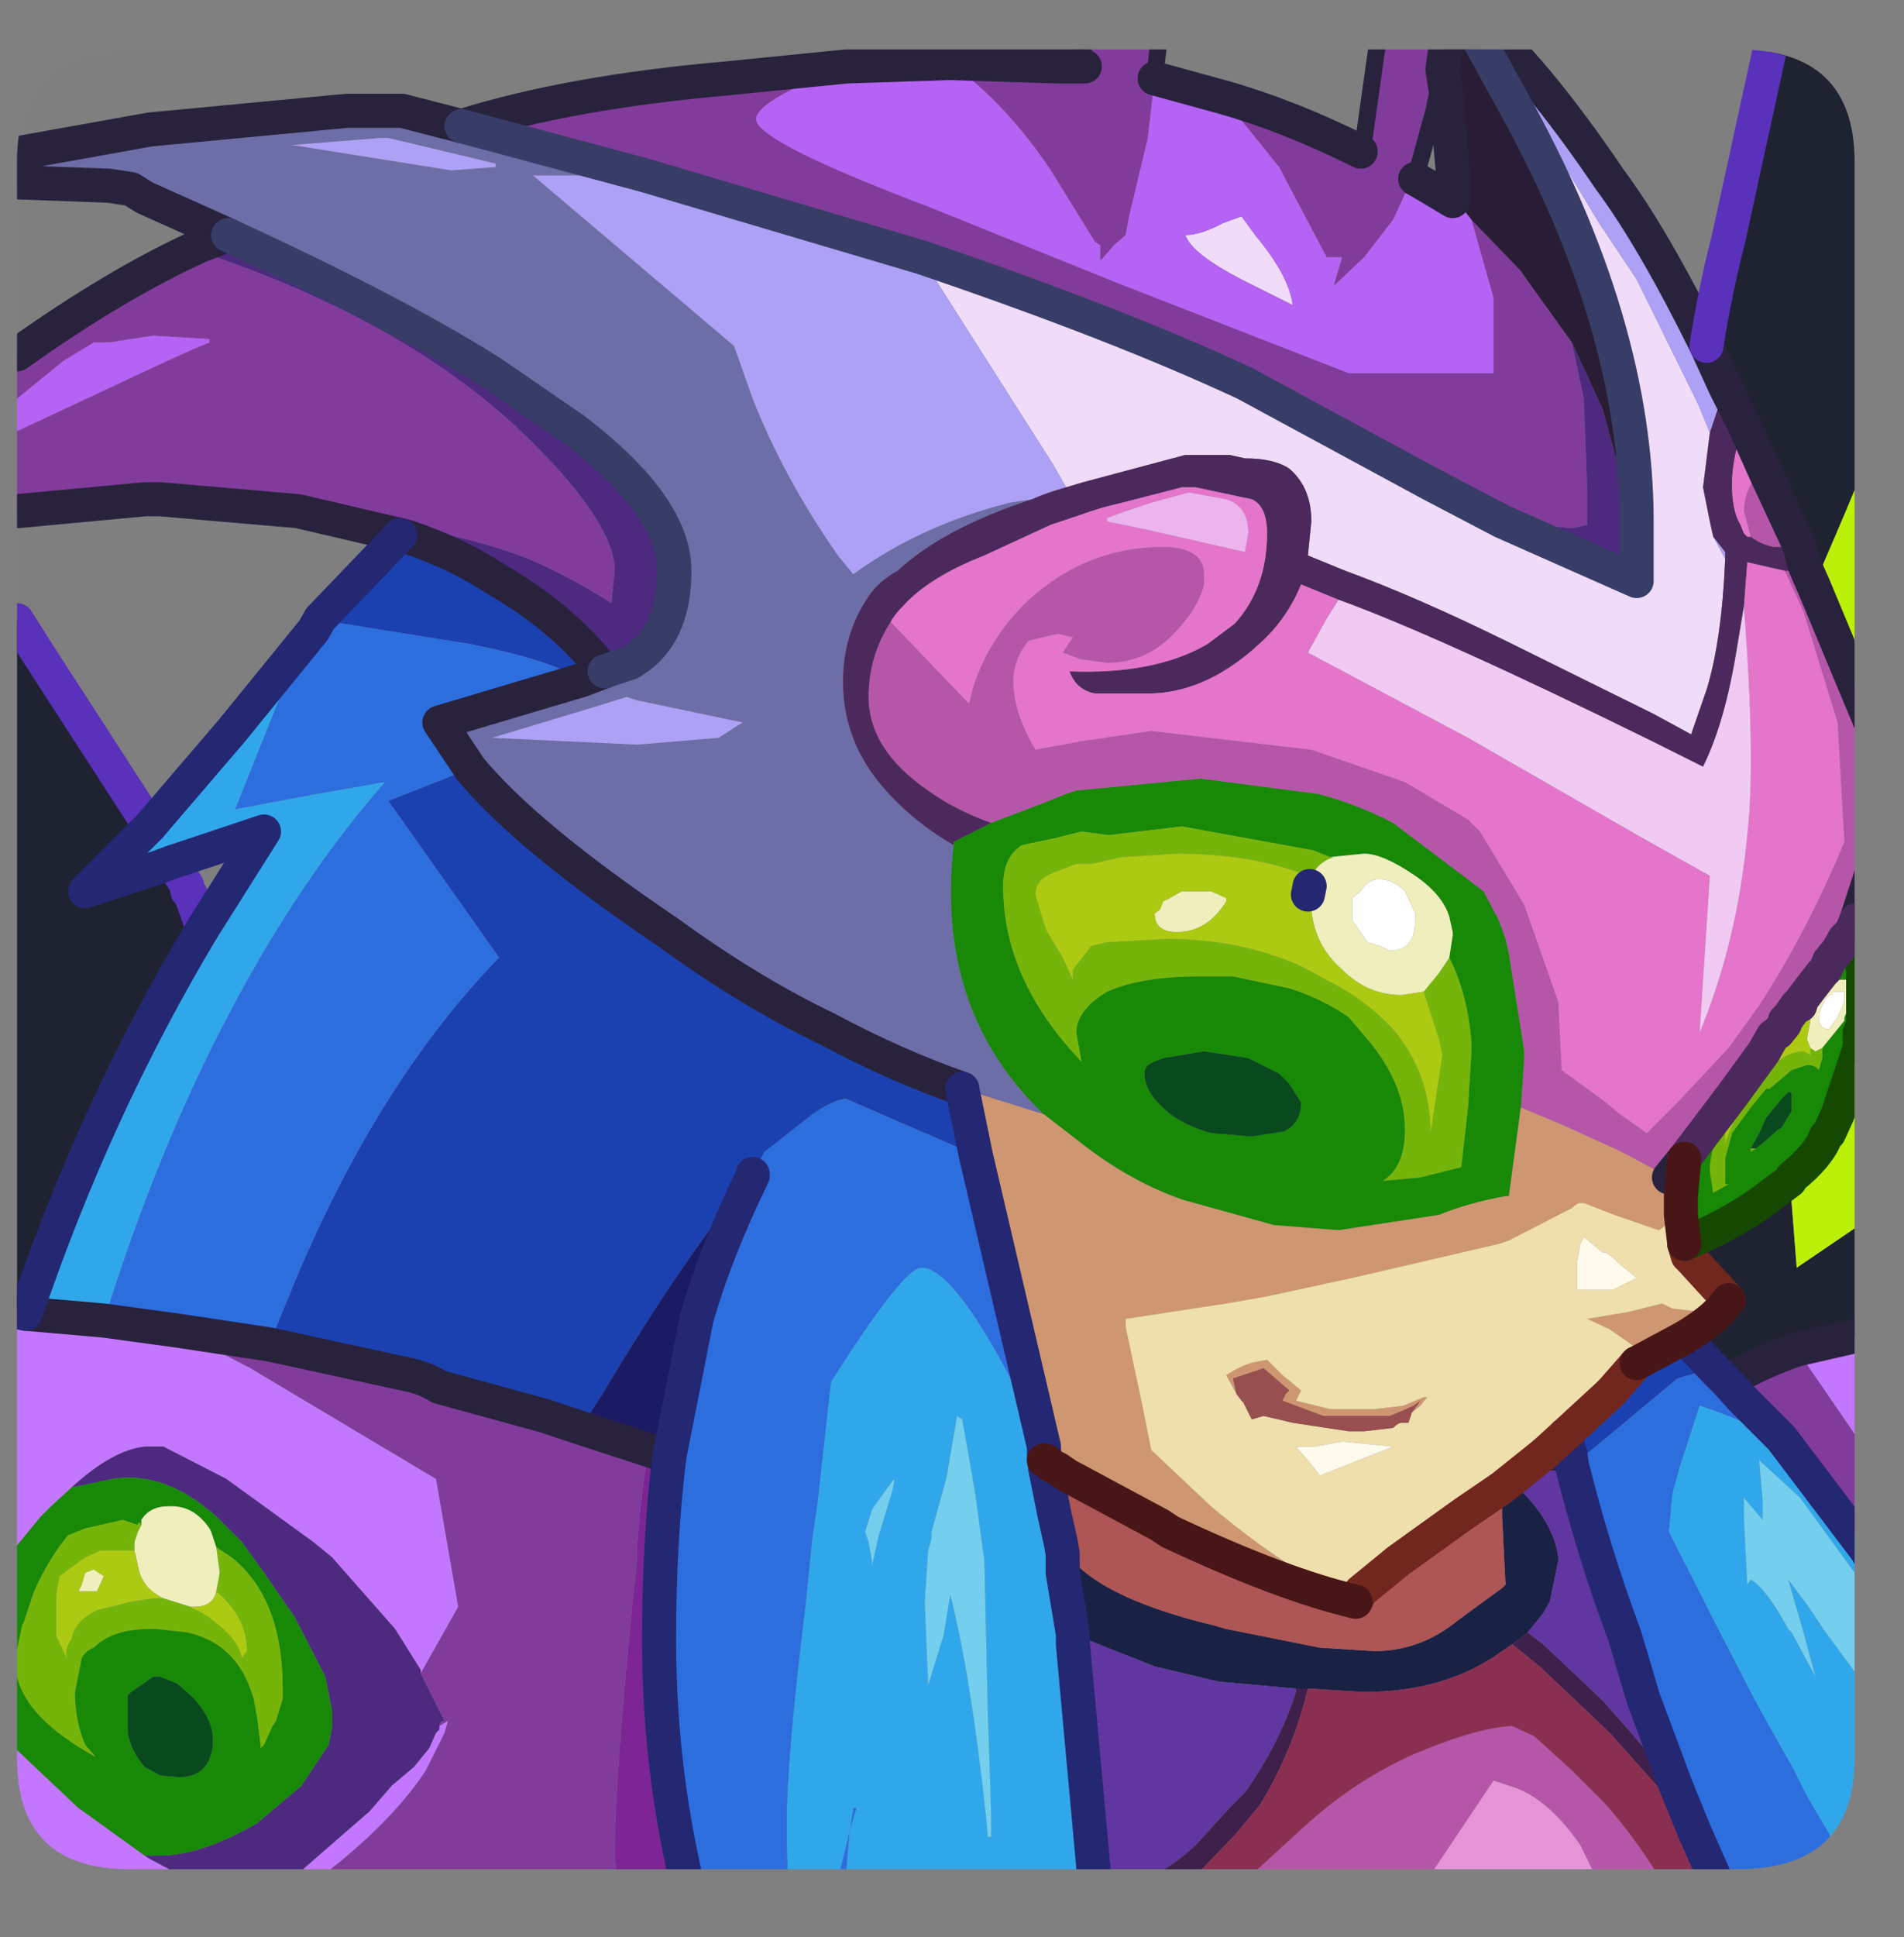 <?xml version="1.0" encoding="UTF-8" standalone="no"?>
<svg xmlns:ffdec="https://www.free-decompiler.com/flash" xmlns:xlink="http://www.w3.org/1999/xlink" ffdec:objectType="frame" height="56.85px" width="55.9px" xmlns="http://www.w3.org/2000/svg">
  <rect width="100%" height="100%" fill="#808080" stroke="none"/>
  <g transform="matrix(1.0, 0.0, 0.0, 1.0, 0.5, 1.45)">
    <clipPath id="clipPath0" transform="matrix(1.0, 0.0, 0.0, 1.0, 0.0, 0.0)">
      <path d="M50.5 0.0 Q53.95 0.0 53.95 3.3 L53.95 50.15 Q53.95 53.4 50.5 53.4 L3.3 53.4 Q0.0 53.4 0.0 50.15 L0.0 3.3 Q0.0 0.0 3.3 0.0 L50.5 0.0" fill="#000000" fill-rule="evenodd" stroke="none"/>
    </clipPath>
    <g clip-path="url(#clipPath0)">
      <use ffdec:characterId="2" height="56.85" transform="matrix(1.0, 0.0, 0.0, 1.0, -0.5, -1.45)" width="55.9" xlink:href="#shape1"/>
    </g>
    <use ffdec:characterId="3" height="53.4" transform="matrix(1.0, 0.0, 0.0, 1.0, 0.0, 0.0)" width="53.95" xlink:href="#shape2"/>
  </g>
  <defs>
    <g id="shape1" transform="matrix(1.0, 0.0, 0.0, 1.0, 0.5, 1.45)">
      <path d="M53.3 27.75 L53.3 27.65 53.65 27.65 53.65 27.95 53.45 28.4 53.2 28.75 Q52.9 28.75 52.9 28.4 L52.9 28.3 53.0 28.05 53.1 27.85 53.2 27.75 53.3 27.75 M41.05 25.35 L41.05 25.55 Q41.05 26.45 40.3 26.45 L40.0 26.3 39.65 26.2 39.2 25.55 39.2 25.1 39.2 24.9 39.45 24.7 Q39.65 24.35 40.0 24.35 40.4 24.35 40.75 24.7 L41.05 25.35" fill="#ffffff" fill-rule="evenodd" stroke="none"/>
      <path d="M31.2 -0.95 L33.6 -0.95 33.4 0.85 33.2 2.6 32.65 4.9 32.55 5.45 32.2 5.75 31.9 6.1 31.8 6.2 31.8 5.85 31.8 5.75 31.65 5.65 30.35 3.55 Q29.05 1.6 27.4 0.4 L30.55 0.5 31.35 0.5 31.2 -0.95 M42.1 -0.95 L42.05 -0.15 41.95 -0.15 41.85 0.6 41.6 1.8 41.05 3.8 40.95 3.9 40.75 4.25 40.4 5.0 39.55 6.1 38.65 6.95 38.9 6.1 38.45 6.1 37.05 3.45 35.4 1.4 Q37.35 1.95 39.45 3.0 L39.55 2.6 40.05 -0.95 42.1 -0.95 M42.7 5.0 L44.15 6.5 44.25 6.65 45.65 8.6 46.0 10.25 46.1 13.0 46.1 13.95 45.65 14.05 43.6 13.85 41.5 12.75 36.05 9.8 Q32.3 8.05 26.55 6.1 L18.45 3.7 13.05 2.25 Q16.25 1.25 20.85 0.85 L24.35 0.5 22.8 1.15 Q21.7 1.7 21.7 2.05 21.7 2.7 26.85 4.65 L32.3 6.85 39.1 9.5 39.55 9.5 43.35 9.5 43.35 7.3 42.7 5.0 M50.2 39.1 Q51.1 38.55 52.25 38.15 L53.9 40.55 54.3 41.2 54.9 42.25 54.9 43.1 54.3 44.05 51.8 40.75 50.6 39.55 50.2 39.1 M5.4 5.75 L5.85 6.1 Q11.75 8.15 15.15 11.55 17.55 13.95 17.55 15.3 L17.45 16.25 Q16.45 15.6 15.25 15.05 13.85 14.45 11.7 14.05 L11.45 14.0 8.25 13.55 4.2 13.2 3.75 13.2 0.0 13.55 0.0 11.2 2.25 10.15 Q5.1 8.8 5.65 8.6 L5.65 8.5 4.0 8.4 2.7 8.6 2.25 8.6 1.35 9.15 0.0 10.25 0.0 8.95 Q2.95 6.85 5.4 5.75 M4.75 37.6 L7.4 38.0 11.55 38.9 Q12.0 39.0 12.4 39.25 L15.5 40.1 16.55 40.45 18.55 41.1 Q18.3 42.4 18.2 44.05 L18.2 44.35 Q17.55 50.55 17.55 53.0 L17.75 54.9 7.1 54.9 8.75 53.75 Q10.95 52.1 12.0 50.5 L12.55 49.4 12.65 49.05 12.4 49.2 Q12.4 49.05 12.55 49.05 L11.85 47.65 12.95 45.7 12.3 41.95 7.1 38.85 6.85 38.7 4.75 37.6 M6.65 54.9 L0.0 54.9 0.0 53.7 3.0 53.85 4.45 54.0 6.65 54.9" fill="#823c9c" fill-rule="evenodd" stroke="none"/>
      <path d="M52.25 38.15 L54.65 37.6 54.9 37.6 54.9 42.25 54.3 41.2 53.9 40.55 52.25 38.15 M2.55 37.3 L4.75 37.6 6.85 38.7 7.1 38.85 12.3 41.95 12.95 45.7 11.85 47.65 11.85 47.55 11.1 46.35 9.25 44.25 8.7 43.8 6.15 41.95 4.3 41.0 3.75 41.0 Q2.8 41.1 1.6 42.2 L1.0 42.75 0.7 43.05 0.0 43.9 0.0 37.05 0.25 37.1 2.55 37.3 M12.4 49.2 L12.65 49.05 12.55 49.4 12.0 50.5 Q10.95 52.1 8.75 53.75 L7.1 54.9 6.65 54.9 4.45 54.0 3.0 53.85 0.0 53.7 0.0 49.9 0.95 50.8 1.8 51.6 3.75 53.0 3.9 53.1 4.85 53.6 6.2 54.1 6.95 54.2 8.05 53.7 10.35 51.7 11.0 50.95 11.65 50.4 12.1 49.85 12.3 49.4 12.4 49.3 12.4 49.2" fill="#c477ff" fill-rule="evenodd" stroke="none"/>
      <path d="M43.9 1.5 L44.45 1.95 45.0 2.7 46.45 5.1 47.55 6.75 49.35 10.4 49.7 11.25 49.5 12.85 49.7 13.85 49.8 14.3 50.15 14.95 Q50.05 17.35 49.6 18.8 L49.15 20.1 48.05 19.5 43.7 17.35 Q41.05 16.05 39.0 15.3 L37.9 14.85 38.0 13.85 Q38.0 12.85 37.35 12.3 36.9 12.0 36.05 12.0 L35.6 11.9 34.3 11.9 31.3 12.7 30.8 12.85 30.4 12.15 26.55 6.1 Q32.3 8.05 36.05 9.8 L41.5 12.75 43.6 13.85 47.55 15.6 47.55 14.2 47.55 13.85 Q47.55 8.05 43.9 1.5 M35.95 4.9 L36.35 5.45 Q37.35 6.65 37.45 7.5 L35.95 6.75 Q34.5 6.0 34.3 5.45 34.75 5.45 35.4 5.1 L35.95 4.9" fill="#f1ddf9" fill-rule="evenodd" stroke="none"/>
      <path d="M29.8 13.2 Q27.2 14.05 25.85 15.3 25.3 15.6 25.0 16.05 24.25 17.15 24.25 18.55 24.25 20.2 25.3 21.5 26.2 22.6 27.5 23.35 26.95 28.2 30.15 31.25 L27.75 30.5 Q25.75 29.8 23.8 28.75 21.5 27.65 19.1 25.9 14.95 23.1 13.3 21.1 L12.4 19.75 16.6 18.5 17.25 18.25 18.0 18.0 Q19.3 17.25 19.3 15.3 19.3 13.4 16.35 11.15 L13.95 9.5 Q11.2 7.75 6.2 5.45 L3.75 4.35 3.35 4.1 2.7 4.0 0.0 3.9 0.0 3.05 3.9 2.35 9.7 1.8 11.3 1.8 13.05 2.25 18.45 3.7 15.15 3.7 21.05 8.7 21.6 10.25 Q22.5 12.55 24.1 14.85 L24.55 15.4 Q26.55 13.95 29.15 13.3 L29.8 13.2 M21.3 19.75 L18.2 19.1 17.9 19.0 17.1 19.25 13.95 20.2 18.2 20.4 20.6 20.2 21.3 19.75 M10.9 2.6 L10.65 2.6 8.15 2.8 8.05 2.8 12.75 3.55 14.05 3.45 14.05 3.35 11.75 2.8 10.9 2.6" fill="#6d6da8" fill-rule="evenodd" stroke="none"/>
      <path d="M42.55 -0.95 L42.8 -0.95 Q44.55 0.55 46.75 3.8 48.05 5.55 49.6 8.7 L50.15 9.9 49.7 11.25 49.35 10.4 47.55 6.75 46.45 5.1 45.0 2.7 44.45 1.95 43.9 1.5 42.55 -0.95 M49.8 14.3 L50.15 14.75 50.15 14.95 49.8 14.3 M30.8 12.85 Q30.25 13.0 29.8 13.2 L29.15 13.3 Q26.55 13.95 24.55 15.4 L24.1 14.85 Q22.5 12.55 21.6 10.25 L21.05 8.7 15.15 3.7 18.45 3.7 26.55 6.1 30.4 12.15 30.8 12.85 M21.3 19.75 L20.6 20.2 18.2 20.4 13.95 20.2 17.1 19.25 17.9 19.0 18.2 19.1 21.3 19.75 M10.9 2.6 L11.75 2.8 14.05 3.35 14.05 3.45 12.75 3.55 8.05 2.8 8.15 2.8 10.65 2.6 10.9 2.6" fill="#aea2f6" fill-rule="evenodd" stroke="none"/>
      <path d="M50.9 14.3 L50.7 13.55 Q50.7 13.0 51.05 12.55 L51.35 12.45 52.35 14.6 52.25 14.6 51.55 14.6 Q51.15 14.5 50.9 14.3 M28.6 22.7 Q27.5 22.3 26.75 21.75 25.0 20.55 25.0 19.0 25.0 17.8 25.65 16.8 L27.95 19.2 Q28.3 17.55 29.6 16.25 31.35 14.6 33.65 14.6 L33.75 14.6 Q34.85 14.65 34.85 15.4 L34.85 15.7 Q34.7 16.35 34.05 17.05 33.2 18.0 32.0 18.0 L31.25 17.9 30.7 17.7 31.0 17.25 30.55 17.15 29.7 17.35 Q29.25 17.9 29.25 18.55 29.25 19.45 29.9 20.55 L31.25 20.3 33.3 20.0 38.0 20.55 40.75 21.5 42.6 22.6 42.95 22.95 44.25 25.1 45.25 27.95 45.35 29.95 46.65 30.9 47.0 31.2 47.85 31.8 48.75 30.9 50.25 29.3 51.15 28.05 Q52.55 25.9 53.65 23.25 L53.45 19.75 52.45 16.5 51.9 15.3 52.55 15.3 52.75 15.75 54.75 20.55 54.9 20.95 54.9 22.75 54.85 22.95 54.0 25.55 53.85 25.9 53.65 26.1 53.45 26.45 53.2 26.75 53.1 27.0 53.0 27.1 52.65 27.55 52.35 27.95 52.35 28.05 52.25 28.05 52.0 28.4 51.9 28.5 51.9 28.6 51.7 28.85 51.55 28.95 51.35 29.3 51.3 29.4 50.35 30.7 48.95 32.55 48.5 33.1 47.3 32.45 47.0 32.3 45.35 31.55 44.15 31.05 44.25 29.6 44.25 29.4 43.8 26.55 43.7 26.1 43.5 25.55 43.05 24.7 40.4 22.7 Q39.35 22.15 38.2 21.85 L34.75 21.4 31.1 21.75 30.8 21.85 30.05 22.15 28.6 22.7 M35.6 54.9 L36.15 53.65 37.9 52.05 Q39.3 50.8 40.95 50.05 42.7 49.3 43.8 49.2 L43.9 49.2 44.55 49.5 45.65 50.5 46.6 51.45 Q47.85 52.85 48.95 54.9 L47.05 54.9 46.85 54.65 45.9 52.7 Q44.9 51.25 43.8 50.95 L43.35 50.8 40.6 54.9 35.6 54.9" fill="#b656aa" fill-rule="evenodd" stroke="none"/>
      <path d="M50.15 9.9 L49.6 8.7 Q49.85 7.1 50.25 5.55 L51.45 0.05 51.7 -0.95 54.9 -0.95 54.9 10.5 54.3 12.1 53.65 13.65 52.75 15.75 52.55 15.3 52.45 15.05 52.35 14.6 51.35 12.45 50.7 11.0 50.15 9.9 M52.05 33.2 L52.25 35.75 54.9 33.95 54.9 37.6 54.65 37.6 52.25 38.15 Q51.1 38.55 50.2 39.1 L49.8 38.7 48.95 37.8 Q49.7 37.35 50.05 36.95 L50.25 36.7 49.15 35.5 49.05 35.4 48.95 35.05 Q50.5 34.4 51.45 33.65 L52.05 33.2 M0.0 16.75 L0.6 17.7 1.15 18.55 3.9 22.8 2.0 24.7 4.0 24.05 4.55 23.85 5.0 24.55 5.0 24.7 5.1 24.8 5.45 25.8 Q2.3 31.05 0.25 37.1 L0.0 37.05 0.0 16.75" fill="#1f2231" fill-rule="evenodd" stroke="none"/>
      <path d="M54.3 12.1 L54.9 10.5 54.9 14.15 54.55 13.4 Q54.3 12.85 54.3 12.1" fill="#fdf439" fill-rule="evenodd" stroke="none"/>
      <path d="M54.3 12.1 Q54.3 12.85 54.55 13.4 L54.9 14.15 54.9 20.95 54.75 20.55 52.75 15.75 53.65 13.65 54.3 12.1 M54.0 25.55 L54.85 22.95 54.9 22.75 54.9 33.95 52.25 35.75 52.05 33.2 52.1 33.1 Q52.9 32.45 53.1 31.9 L53.2 31.8 53.45 31.25 54.1 29.3 54.1 28.85 54.2 28.6 54.2 28.3 54.2 27.95 54.2 27.85 54.2 27.4 54.2 27.1 54.1 25.9 54.0 25.55" fill="#bcf209" fill-rule="evenodd" stroke="none"/>
      <path d="M48.95 37.8 L49.8 38.7 48.75 39.0 46.65 40.75 46.1 41.2 45.65 41.55 45.6 41.2 45.45 40.65 46.7 39.5 46.85 39.35 47.55 38.55 48.95 37.8 M17.25 18.25 L16.6 18.5 Q15.6 17.9 13.3 17.45 L9.25 16.8 11.45 14.3 Q12.95 14.8 14.15 15.6 16.05 16.7 17.25 18.25 M13.3 21.1 Q14.95 23.1 19.1 25.9 21.5 27.65 23.8 28.75 25.75 29.8 27.75 30.5 L28.15 32.45 24.35 30.8 Q24.0 30.8 23.35 31.25 L21.95 32.35 21.6 33.0 21.6 33.05 Q19.8 35.1 17.25 39.35 L16.55 40.45 15.5 40.1 12.4 39.25 Q12.0 39.0 11.55 38.9 L7.4 38.0 8.2 36.05 Q10.65 30.25 14.15 26.65 L10.9 22.05 12.55 21.4 13.3 21.1 M30.2 41.7 L30.15 41.4 Q30.25 41.4 30.35 41.55 L30.55 41.65 30.2 41.7" fill="#1b41b1" fill-rule="evenodd" stroke="none"/>
      <path d="M49.8 38.7 L50.2 39.1 50.6 39.55 51.8 40.75 Q50.05 40.0 49.4 39.8 L48.8 41.65 48.6 42.4 48.5 43.5 50.05 46.55 50.9 48.2 51.25 48.85 52.15 50.45 52.3 50.75 52.55 51.25 53.2 52.35 53.85 54.1 54.1 54.9 50.4 54.9 49.25 52.3 48.7 50.95 47.75 48.4 47.2 46.55 Q46.3 44.15 45.65 41.55 L46.1 41.2 46.65 40.75 48.75 39.0 49.8 38.7 M16.6 18.5 L12.4 19.75 13.3 21.1 12.55 21.4 10.9 22.05 14.15 26.65 Q10.65 30.25 8.2 36.05 L7.4 38.0 4.75 37.6 2.55 37.3 Q4.15 32.2 6.25 28.25 8.3 24.35 10.8 21.5 L8.8 21.85 6.4 22.3 7.8 18.8 8.8 17.25 9.25 16.8 13.3 17.45 Q15.6 17.9 16.6 18.5 M19.15 41.3 L19.95 37.25 Q20.5 35.3 21.6 33.05 L21.6 33.0 21.95 32.35 23.35 31.25 Q24.0 30.8 24.35 30.8 L28.15 32.45 30.15 41.0 29.35 39.35 Q27.5 35.75 26.55 35.75 26.1 35.75 24.45 38.25 L23.9 39.1 23.5 42.7 23.35 43.7 23.15 45.7 23.1 46.1 Q22.6 50.25 22.6 52.05 22.6 53.7 22.75 54.9 L19.95 54.9 Q18.85 50.95 18.85 46.65 18.85 43.75 19.15 41.3 M31.65 54.75 L31.65 54.9 31.6 54.9 31.65 54.75 M24.65 51.6 L24.45 52.25 24.55 51.6 24.65 51.6 M24.55 54.9 L23.8 54.9 23.9 54.45 24.1 53.7 24.45 52.25 24.35 53.45 24.55 54.9 M54.75 54.9 L54.65 53.45 54.9 54.1 54.9 54.9 54.75 54.9" fill="#2d6ee0" fill-rule="evenodd" stroke="none"/>
      <path d="M51.8 40.75 L54.3 44.05 54.55 44.5 54.9 45.1 54.9 46.7 54.75 46.25 54.7 46.15 53.95 44.7 53.55 44.15 52.35 42.5 51.15 41.4 51.25 42.6 51.25 43.15 50.7 42.5 50.7 43.1 50.8 45.05 50.9 44.9 Q51.35 45.15 52.0 46.35 L52.1 46.45 52.8 47.75 52.45 46.45 52.0 44.9 52.6 45.7 53.1 46.45 53.25 46.65 54.65 48.55 54.9 48.95 54.9 54.1 54.65 53.45 54.75 54.9 54.1 54.9 53.85 54.1 53.2 52.35 52.55 51.25 52.3 50.75 52.15 50.45 51.25 48.85 50.9 48.2 50.05 46.55 48.5 43.5 48.6 42.4 48.8 41.65 49.4 39.8 Q50.05 40.0 51.8 40.75 M30.65 43.85 L30.7 44.15 30.7 44.7 31.0 46.5 31.0 46.8 31.6 53.35 31.65 54.05 31.65 54.75 31.6 54.9 24.55 54.9 24.35 53.45 24.45 52.25 24.1 53.7 23.9 54.45 23.8 54.9 22.75 54.9 Q22.6 53.7 22.6 52.05 22.6 50.25 23.1 46.1 L23.15 45.7 23.35 43.7 23.5 42.7 23.9 39.1 24.45 38.25 Q26.1 35.75 26.55 35.75 27.5 35.75 29.35 39.35 L30.15 41.0 30.15 41.4 30.2 41.7 30.45 42.95 30.65 43.85 M11.25 14.25 L11.45 14.3 9.25 16.8 8.8 17.25 7.8 18.8 6.4 22.3 8.8 21.85 10.8 21.5 Q8.3 24.35 6.25 28.25 4.15 32.2 2.55 37.3 L0.25 37.1 Q2.3 31.05 5.45 25.8 L7.25 22.95 4.55 23.85 4.0 24.05 2.0 24.7 3.9 22.8 6.3 20.0 8.7 17.05 8.9 16.7 11.25 14.25 M27.6 40.1 L27.3 41.85 27.25 42.05 26.85 43.5 26.85 43.7 26.75 44.05 26.65 45.55 26.75 48.0 27.2 46.55 27.4 45.35 Q28.0 47.7 28.45 51.85 L28.5 52.45 28.6 52.45 28.6 51.8 28.5 48.75 28.4 44.35 28.15 42.5 28.05 41.9 27.75 40.2 27.6 40.1 M25.75 42.05 L25.75 41.95 25.45 42.35 25.1 42.85 24.9 43.5 25.0 43.8 25.1 44.35 25.1 44.5 25.3 43.6 25.7 42.3 25.75 42.05 M24.65 51.6 L24.55 51.6 24.45 52.25 24.65 51.6" fill="#31a8ec" fill-rule="evenodd" stroke="none"/>
      <path d="M18.55 41.1 L16.55 40.45 17.25 39.35 Q19.8 35.1 21.6 33.05 20.5 35.3 19.95 37.25 L19.15 41.3 18.55 41.1" fill="#1b1a64" fill-rule="evenodd" stroke="none"/>
      <path d="M30.65 43.85 Q31.4 45.35 35.15 46.25 L35.5 46.35 38.25 46.9 39.85 47.0 Q41.2 47.0 42.3 46.1 L43.6 45.15 43.7 45.05 43.6 43.05 43.6 42.2 43.85 42.0 Q45.1 43.1 45.25 44.25 L45.25 44.35 45.0 45.55 44.8 45.9 44.35 46.45 43.9 46.8 43.6 47.0 Q41.95 48.2 39.55 48.2 L37.9 48.1 37.7 48.1 37.55 48.1 35.3 47.9 33.4 47.45 31.0 46.5 30.7 44.7 30.7 44.15 30.65 43.85 M30.85 41.85 L30.8 41.85 30.45 42.95 30.2 41.7 30.55 41.65 30.85 41.85" fill="#192144" fill-rule="evenodd" stroke="none"/>
      <path d="M45.65 8.6 L46.55 10.55 47.55 14.2 47.55 15.6 43.6 13.85 45.65 14.05 46.1 13.95 46.1 13.0 46.0 10.25 45.65 8.6 M6.2 5.45 Q11.2 7.75 13.95 9.5 L16.35 11.15 Q19.3 13.4 19.3 15.3 19.3 17.25 18.0 18.0 L17.25 18.25 Q16.05 16.7 14.15 15.6 12.95 14.8 11.45 14.3 L11.25 14.25 8.25 13.55 11.45 14.0 11.7 14.05 Q13.85 14.45 15.25 15.05 16.45 15.6 17.45 16.25 L17.55 15.3 Q17.55 13.95 15.15 11.55 11.75 8.15 5.85 6.1 L5.4 5.75 6.2 5.45 M1.6 42.2 Q2.8 41.1 3.75 41.0 L4.3 41.0 6.15 41.95 8.7 43.8 9.25 44.25 11.1 46.35 11.85 47.55 11.85 47.65 12.55 49.05 Q12.4 49.05 12.4 49.2 L12.4 49.3 12.3 49.4 12.1 49.85 11.65 50.4 11.0 50.95 10.35 51.7 8.05 53.7 6.95 54.2 6.2 54.1 4.85 53.6 3.9 53.1 3.75 53.0 4.2 53.0 Q5.4 53.0 7.05 52.05 L8.35 50.95 9.15 49.75 9.25 49.2 9.25 48.75 9.05 47.75 8.15 46.0 7.25 44.7 6.6 43.8 5.85 43.05 Q4.35 41.7 2.8 41.95 L1.6 42.2" fill="#4d2a80" fill-rule="evenodd" stroke="none"/>
      <path d="M27.5 23.35 L27.5 23.25 28.6 22.7 30.05 22.15 30.8 21.85 31.1 21.75 34.75 21.4 38.2 21.85 Q39.35 22.15 40.4 22.7 L43.05 24.7 43.5 25.55 43.7 26.1 43.8 26.55 44.25 29.4 44.25 29.6 44.15 31.05 43.8 33.65 43.7 33.65 Q42.6 33.85 41.75 34.2 L38.8 34.65 36.9 34.5 34.2 33.75 Q32.65 33.2 31.25 32.1 L30.15 31.25 Q26.95 28.2 27.5 23.35 M54.0 25.55 L54.1 25.9 54.2 27.1 54.2 27.4 54.2 27.85 54.2 27.95 54.2 28.3 54.2 28.6 54.1 28.85 54.1 29.3 53.45 31.25 53.2 31.8 53.1 31.9 Q52.9 32.45 52.1 33.1 L52.05 33.2 51.45 33.65 Q50.5 34.4 48.95 35.05 L48.85 34.2 48.85 33.65 48.95 32.55 50.35 30.7 51.3 29.4 51.35 29.3 51.55 28.95 51.7 28.85 51.9 28.6 51.9 28.5 52.0 28.4 52.25 28.05 52.35 28.05 52.35 27.95 52.65 27.55 53.0 27.1 53.1 27.0 53.2 26.75 53.45 26.45 53.65 26.1 53.85 25.9 54.0 25.55 M53.0 29.3 L53.65 28.5 53.65 28.4 53.85 27.95 53.85 27.75 53.85 27.65 53.75 27.3 53.45 27.3 53.1 27.4 53.0 27.55 52.9 27.95 52.8 27.95 52.55 28.2 52.25 28.4 52.0 28.6 51.8 28.85 51.8 28.95 51.7 29.05 51.45 29.4 51.3 29.6 50.35 30.9 50.35 31.05 50.15 31.25 50.15 31.35 Q49.7 32.25 49.7 32.9 L49.8 33.55 50.25 33.3 50.15 33.3 50.15 32.55 50.35 31.8 50.9 31.05 51.35 30.5 51.45 30.5 52.1 29.95 52.55 29.8 Q52.8 29.8 52.9 29.95 L53.0 29.6 53.0 29.3 M51.05 32.25 L51.25 32.1 51.7 31.7 51.8 31.65 52.1 31.15 52.1 30.6 52.0 30.6 51.8 30.8 51.6 31.05 51.35 31.35 51.15 31.8 50.9 32.25 50.9 32.35 51.05 32.25 M42.05 26.65 L42.15 26.0 42.15 25.9 42.05 25.45 Q41.85 24.8 41.05 24.25 40.1 23.6 39.55 23.6 L38.55 23.7 38.05 23.5 34.2 22.8 32.1 23.05 32.0 23.05 31.25 22.95 30.45 23.15 29.5 23.35 Q28.95 23.7 28.95 24.55 28.95 27.3 31.25 29.7 L31.1 28.85 Q31.1 28.2 32.0 27.65 33.0 27.2 34.75 27.2 L35.7 27.2 37.35 27.55 37.65 27.65 Q38.45 27.95 39.1 28.4 L39.65 29.05 Q40.75 30.35 40.75 31.7 40.75 32.8 40.1 33.2 L41.2 33.1 42.4 32.8 42.6 31.05 42.7 29.4 42.7 29.15 Q42.6 27.75 42.05 26.65 M54.3 44.05 L54.9 43.1 54.9 45.1 54.55 44.5 54.3 44.05 M0.0 43.9 L0.7 43.05 1.0 42.75 1.6 42.2 2.8 41.95 Q4.35 41.7 5.85 43.05 L6.6 43.8 7.25 44.7 8.15 46.0 9.05 47.75 9.25 48.75 9.25 49.2 9.15 49.75 8.35 50.95 7.05 52.05 Q5.4 53.0 4.2 53.0 L3.75 53.0 1.8 51.6 0.95 50.8 0.0 49.9 0.0 47.75 Q0.3 49.0 2.3 50.1 L2.0 49.75 Q1.7 49.05 1.7 48.2 L1.9 47.2 Q2.0 47.0 2.25 46.9 2.8 46.35 3.9 46.35 L4.1 46.35 5.0 46.45 Q6.35 46.75 6.85 48.1 L6.95 48.4 7.05 48.95 7.15 49.75 7.15 49.85 7.25 49.75 7.5 49.2 7.6 49.05 7.8 48.4 7.8 48.1 Q7.8 45.45 6.3 44.25 L5.85 43.95 5.7 43.5 5.65 43.4 Q5.2 42.75 4.55 42.75 L4.45 42.75 Q3.9 42.75 3.65 43.15 L3.65 43.3 Q3.55 43.15 3.55 43.3 L3.1 43.15 2.45 43.3 2.0 43.4 1.5 43.6 Q0.95 44.25 0.5 45.25 L0.2 46.15 0.15 46.25 0.0 46.95 0.0 43.9 M4.2 47.75 L4.0 47.75 3.35 48.2 3.25 48.3 3.25 48.85 3.25 49.05 3.25 49.4 Q3.35 49.95 3.75 50.4 L4.2 50.65 4.75 50.7 Q5.65 50.7 5.75 49.75 L5.75 49.6 Q5.75 48.95 5.1 48.3 L4.7 47.95 4.2 47.75 M37.05 30.05 L36.15 29.6 34.85 29.4 33.65 29.6 33.4 29.7 Q33.1 29.8 33.1 30.05 33.1 30.6 33.75 31.15 34.2 31.55 35.05 31.8 L36.25 31.9 37.2 31.75 Q37.7 31.5 37.7 30.9 L37.35 30.35 37.05 30.05" fill="#178a06" fill-rule="evenodd" stroke="none"/>
      <path d="M52.8 27.95 L52.8 28.2 52.65 28.3 52.55 28.4 52.45 28.5 52.35 28.5 52.1 28.6 51.9 28.85 51.8 28.85 52.0 28.6 52.25 28.4 52.55 28.2 52.8 27.95 M52.65 29.3 L52.8 29.4 53.0 29.3 53.0 29.6 52.9 29.95 Q52.8 29.8 52.55 29.8 L52.1 29.95 51.45 30.5 51.35 30.5 50.9 31.05 50.35 31.8 50.15 32.55 50.15 33.3 50.25 33.3 49.8 33.55 49.7 32.9 Q49.7 32.25 50.15 31.35 L50.15 32.1 Q50.5 31.05 51.15 30.25 L51.4 30.0 Q51.9 29.4 52.45 29.4 L52.65 29.5 52.65 29.3 M51.05 32.25 L50.9 32.35 50.9 32.25 51.05 32.25 M38.55 23.7 L38.65 23.7 Q38.1 23.9 38.0 24.35 L37.95 24.35 37.9 24.25 Q36.25 23.6 34.05 23.6 L32.45 23.7 31.55 23.9 31.1 23.9 30.45 24.15 Q29.9 24.35 29.9 24.8 L30.15 25.65 30.25 25.9 30.7 26.65 31.0 27.3 31.0 27.0 31.55 26.3 32.0 26.2 33.75 26.1 Q35.9 26.1 37.7 26.9 L38.9 27.55 Q39.75 28.05 40.4 28.75 41.5 30.05 41.5 31.8 L41.85 29.5 41.75 29.05 41.3 27.65 41.75 27.1 42.05 26.65 Q42.6 27.75 42.7 29.15 L42.7 29.4 42.6 31.05 42.4 32.8 41.2 33.1 40.1 33.2 Q40.75 32.8 40.75 31.7 40.75 30.35 39.65 29.05 L39.1 28.4 Q38.45 27.95 37.65 27.65 L37.35 27.55 35.7 27.2 34.75 27.2 Q33.0 27.2 32.0 27.65 31.1 28.2 31.1 28.85 L31.25 29.7 Q28.95 27.3 28.95 24.55 28.95 23.7 29.5 23.35 L30.45 23.15 31.25 22.95 32.0 23.05 32.1 23.05 34.2 22.8 38.05 23.5 38.55 23.7 M3.65 43.3 L3.55 43.5 3.45 43.8 3.45 44.05 3.35 44.05 3.0 44.05 2.7 44.05 2.45 44.05 2.0 44.25 1.25 44.8 1.15 45.35 1.15 46.0 1.15 46.55 1.5 47.3 Q1.35 47.0 1.6 46.65 1.7 46.1 2.35 45.8 L3.35 45.55 4.0 45.45 4.3 45.45 5.1 45.7 5.15 45.75 Q5.45 45.85 5.75 46.1 6.5 46.65 6.6 47.2 L6.75 47.0 Q6.75 46.0 5.85 45.25 L5.95 44.7 5.85 43.95 6.3 44.25 Q7.8 45.45 7.8 48.1 L7.8 48.4 7.6 49.05 7.5 49.2 7.25 49.75 7.15 49.85 7.15 49.75 7.05 48.95 6.95 48.4 6.85 48.1 Q6.35 46.75 5.0 46.45 L4.1 46.35 3.9 46.35 Q2.8 46.35 2.25 46.9 2.0 47.0 1.9 47.2 L1.7 48.2 Q1.7 49.05 2.0 49.75 L2.3 50.1 Q0.3 49.0 0.0 47.75 L0.0 46.95 0.15 46.25 0.2 46.15 0.5 45.25 Q0.95 44.25 1.5 43.6 L2.0 43.4 2.45 43.3 3.1 43.15 3.55 43.3 Q3.55 43.15 3.65 43.3" fill="#75b60a" fill-rule="evenodd" stroke="none"/>
      <path d="M53.3 27.75 L53.2 27.75 53.1 27.85 53.0 28.05 52.9 28.3 52.9 28.4 Q52.9 28.75 53.2 28.75 L53.45 28.4 53.65 27.95 53.65 27.65 53.3 27.65 53.3 27.75 M52.8 27.95 L52.9 27.95 53.0 27.55 53.1 27.4 53.45 27.3 53.75 27.3 53.85 27.65 53.85 27.75 53.85 27.95 53.65 28.4 53.65 28.5 53.0 29.3 52.8 29.4 52.65 29.3 52.55 29.05 52.65 28.5 52.65 28.3 52.8 28.2 52.8 27.95 M38.55 23.7 L39.55 23.6 Q40.1 23.6 41.05 24.25 41.85 24.8 42.05 25.45 L42.15 25.9 42.15 26.0 42.05 26.65 41.75 27.1 41.3 27.65 40.65 27.75 Q39.65 27.75 38.9 27.0 38.1 26.3 38.0 25.25 L37.9 24.8 37.95 24.55 38.0 24.35 Q38.1 23.9 38.65 23.7 L38.55 23.7 M41.05 25.35 L40.75 24.7 Q40.4 24.35 40.0 24.35 39.65 24.35 39.45 24.7 L39.2 24.9 39.2 25.1 39.2 25.55 39.65 26.2 40.0 26.3 40.3 26.45 Q41.05 26.45 41.05 25.55 L41.05 25.35 M34.6 24.7 L35.05 24.7 35.5 24.9 35.5 25.0 Q34.95 25.9 34.05 25.9 33.4 25.9 33.4 25.35 L33.55 25.25 33.65 25.0 33.85 24.9 34.2 24.7 34.6 24.7 M3.65 43.3 L3.65 43.15 Q3.9 42.75 4.45 42.75 L4.55 42.75 Q5.2 42.75 5.65 43.4 L5.7 43.5 5.85 43.95 5.95 44.7 5.85 45.25 Q5.75 45.7 5.2 45.7 L5.1 45.7 4.3 45.45 Q3.65 45.15 3.55 44.5 L3.45 44.05 3.45 43.8 3.55 43.5 3.65 43.3 M2.0 44.7 L2.25 44.6 2.55 44.8 2.35 45.25 1.8 45.25 1.9 45.05 2.0 44.7" fill="#f0efbe" fill-rule="evenodd" stroke="none"/>
      <path d="M52.65 28.3 L52.65 28.5 52.55 29.05 52.65 29.3 52.65 29.5 52.45 29.4 Q51.9 29.4 51.4 30.0 L51.15 30.25 Q50.5 31.05 50.15 32.1 L50.15 31.35 50.15 31.25 50.35 31.05 50.35 30.9 51.3 29.6 51.45 29.4 51.7 29.05 51.8 28.95 51.8 28.85 51.9 28.85 52.1 28.6 52.35 28.5 52.45 28.5 52.55 28.4 52.65 28.3 M38.0 24.35 L37.95 24.55 37.9 24.8 38.0 25.25 Q38.1 26.3 38.9 27.0 39.65 27.75 40.65 27.75 L41.3 27.65 41.75 29.05 41.85 29.5 41.5 31.8 Q41.5 30.05 40.4 28.75 39.75 28.05 38.9 27.55 L37.7 26.9 Q35.9 26.1 33.75 26.1 L32.0 26.2 31.55 26.3 31.0 27.0 31.0 27.3 30.7 26.65 30.25 25.9 30.15 25.65 29.9 24.8 Q29.9 24.35 30.45 24.15 L31.1 23.9 31.55 23.9 32.45 23.7 34.05 23.6 Q36.25 23.6 37.9 24.25 L37.95 24.35 38.0 24.35 M34.6 24.7 L34.2 24.7 33.85 24.9 33.65 25.0 33.55 25.25 33.4 25.35 Q33.4 25.9 34.05 25.9 34.95 25.9 35.5 25.0 L35.5 24.9 35.05 24.7 34.6 24.7 M3.45 44.05 L3.55 44.5 Q3.65 45.15 4.3 45.45 L4.0 45.45 3.35 45.55 2.35 45.8 Q1.7 46.1 1.6 46.65 1.35 47.0 1.5 47.3 L1.15 46.55 1.15 46.0 1.15 45.35 1.25 44.8 2.0 44.25 2.45 44.05 2.7 44.05 3.0 44.05 3.35 44.05 3.45 44.05 M5.1 45.7 L5.2 45.7 Q5.75 45.7 5.85 45.25 6.75 46.0 6.75 47.0 L6.6 47.2 Q6.5 46.65 5.75 46.1 5.45 45.85 5.15 45.75 L5.1 45.7 M2.0 44.7 L1.9 45.05 1.8 45.25 2.35 45.25 2.55 44.8 2.25 44.6 2.0 44.7" fill="#aecb12" fill-rule="evenodd" stroke="none"/>
      <path d="M50.9 32.25 L51.15 31.8 51.35 31.35 51.6 31.05 51.8 30.8 52.0 30.6 52.1 30.6 52.1 31.15 51.8 31.65 51.7 31.7 51.25 32.1 51.05 32.25 50.9 32.25 M4.2 47.75 L4.7 47.95 5.1 48.3 Q5.75 48.95 5.75 49.6 L5.75 49.75 Q5.65 50.7 4.75 50.7 L4.2 50.65 3.75 50.4 Q3.35 49.95 3.25 49.4 L3.25 49.05 3.25 48.85 3.25 48.3 3.35 48.2 4.0 47.75 4.2 47.75 M37.05 30.05 L37.35 30.35 37.7 30.9 Q37.7 31.5 37.2 31.75 L36.25 31.9 35.05 31.8 Q34.2 31.55 33.75 31.15 33.1 30.6 33.1 30.05 33.1 29.8 33.4 29.7 L33.65 29.6 34.85 29.4 36.15 29.6 37.05 30.05" fill="#084a1d" fill-rule="evenodd" stroke="none"/>
      <path d="M45.6 41.2 L45.65 41.55 Q46.3 44.15 47.2 46.55 L47.75 48.4 48.7 50.95 48.5 50.7 47.3 49.3 46.55 48.45 44.8 46.8 44.35 46.45 44.8 45.9 45.0 45.55 45.25 44.35 45.25 44.25 Q45.1 43.1 43.85 42.0 L44.85 41.2 45.6 41.2 M31.0 46.5 L33.4 47.45 35.3 47.9 37.55 48.1 37.55 48.2 Q37.05 49.75 36.05 51.15 L35.6 51.6 34.6 52.7 Q33.4 53.8 32.45 53.8 L31.6 53.35 31.0 46.8 31.0 46.5" fill="#6136a1" fill-rule="evenodd" stroke="none"/>
      <path d="M43.6 42.2 L43.6 43.05 43.7 45.05 43.6 45.15 42.3 46.1 Q41.2 47.0 39.85 47.0 L38.25 46.9 35.5 46.35 35.15 46.25 Q31.4 45.35 30.65 43.85 L30.45 42.95 30.8 41.85 30.85 41.85 33.55 43.3 33.85 43.5 Q37.15 45.05 39.3 45.55 L39.45 45.25 40.55 44.35 42.5 42.95 43.6 42.2" fill="#af5555" fill-rule="evenodd" stroke="none"/>
      <path d="M48.7 50.95 L49.25 52.3 48.5 51.35 46.85 49.5 46.55 49.2 44.7 47.45 43.9 46.8 44.35 46.45 44.8 46.8 46.55 48.45 47.3 49.3 48.5 50.7 48.7 50.95 M37.55 48.1 L37.7 48.1 37.9 48.1 Q37.45 49.95 36.5 51.5 L35.8 52.35 34.45 53.75 Q33.45 54.55 32.65 54.55 L31.65 54.05 31.6 53.35 32.45 53.8 Q33.4 53.8 34.6 52.7 L35.6 51.6 36.05 51.15 Q37.05 49.75 37.55 48.2 L37.55 48.1" fill="#3f204a" fill-rule="evenodd" stroke="none"/>
      <path d="M49.25 52.3 L50.4 54.9 48.95 54.9 Q47.85 52.85 46.6 51.45 L45.65 50.5 44.55 49.5 43.9 49.2 43.8 49.2 Q42.7 49.3 40.95 50.05 39.3 50.8 37.9 52.05 L36.15 53.65 35.6 54.9 31.65 54.9 31.65 54.75 31.65 54.05 32.65 54.55 Q33.45 54.55 34.45 53.75 L35.8 52.35 36.5 51.5 Q37.45 49.95 37.9 48.1 L39.55 48.2 Q41.95 48.2 43.6 47.0 L43.9 46.8 44.7 47.45 46.55 49.2 46.85 49.5 48.5 51.35 49.25 52.3" fill="#8c2f52" fill-rule="evenodd" stroke="none"/>
      <path d="M49.7 11.25 L50.15 9.9 50.7 11.0 Q50.35 12.0 50.35 12.75 50.35 13.55 50.6 13.95 L50.7 14.2 50.8 14.3 50.9 14.3 Q51.15 14.5 51.55 14.6 L52.25 14.6 52.35 14.6 52.45 15.05 52.55 15.3 51.9 15.3 50.8 15.05 50.7 16.35 50.5 17.55 Q50.15 19.75 49.5 21.05 L48.0 20.3 Q41.7 17.2 38.8 16.15 L37.7 15.7 Q37.25 16.8 36.35 17.55 L36.3 17.6 Q34.8 18.9 33.2 18.9 L31.65 18.9 Q31.1 18.8 30.9 18.25 33.4 18.35 34.95 17.45 L35.75 16.85 Q36.7 15.8 36.7 14.2 36.7 13.4 36.25 13.2 L34.6 12.85 34.2 12.85 32.45 13.3 32.25 13.35 Q31.8 13.45 31.25 13.65 L30.35 13.95 28.4 14.85 Q26.75 15.5 26.0 16.35 25.75 16.6 25.65 16.8 25.0 17.8 25.0 19.0 25.0 20.55 26.75 21.75 27.5 22.3 28.6 22.7 L27.5 23.25 27.5 23.35 Q26.2 22.6 25.3 21.5 24.25 20.2 24.25 18.55 24.25 17.15 25.0 16.05 25.3 15.6 25.85 15.3 27.2 14.05 29.8 13.2 30.25 13.0 30.8 12.85 L31.3 12.7 34.3 11.9 35.6 11.9 36.05 12.0 Q36.9 12.0 37.35 12.3 38.0 12.85 38.0 13.85 L37.9 14.85 39.0 15.3 Q41.05 16.05 43.7 17.35 L48.05 19.5 49.15 20.1 49.6 18.8 Q50.05 17.35 50.15 14.95 L50.15 14.75 49.8 14.3 49.7 13.85 49.5 12.85 49.7 11.25" fill="#4c295d" fill-rule="evenodd" stroke="none"/>
      <path d="M40.6 54.9 L43.35 50.8 43.8 50.95 Q44.9 51.25 45.9 52.7 L46.85 54.65 47.05 54.9 40.6 54.9" fill="#e794d8" fill-rule="evenodd" stroke="none"/>
      <path d="M17.75 54.9 L17.55 53.0 Q17.55 50.55 18.2 44.35 L18.2 44.05 Q18.3 42.4 18.55 41.1 L19.15 41.3 Q18.85 43.75 18.85 46.65 18.85 50.95 19.95 54.9 L17.75 54.9" fill="#7d2595" fill-rule="evenodd" stroke="none"/>
      <path d="M42.55 -0.95 L43.9 1.5 Q47.55 8.05 47.55 13.85 L47.55 14.2 46.55 10.55 45.65 8.6 44.25 6.65 44.15 6.5 42.7 5.0 42.5 4.75 42.15 4.45 42.15 4.0 42.15 3.55 41.95 1.25 41.85 0.6 41.95 -0.15 42.05 -0.15 42.1 -0.95 42.55 -0.95" fill="#291d35" fill-rule="evenodd" stroke="none"/>
      <path d="M27.4 0.4 Q29.05 1.6 30.35 3.55 L31.65 5.65 31.8 5.75 31.8 5.85 31.8 6.2 31.9 6.1 32.2 5.75 32.55 5.45 32.65 4.9 33.2 2.6 33.4 0.85 35.4 1.4 37.05 3.45 38.45 6.1 38.9 6.1 38.65 6.95 39.55 6.1 40.4 5.0 40.75 4.25 40.95 3.9 41.05 3.8 41.4 4.0 42.15 4.45 42.5 4.75 42.7 5.0 43.35 7.3 43.35 9.5 39.55 9.5 39.1 9.5 32.3 6.85 26.85 4.65 Q21.7 2.7 21.7 2.05 21.7 1.7 22.8 1.15 L24.35 0.5 27.4 0.4 M35.95 4.9 L35.4 5.1 Q34.75 5.45 34.3 5.45 34.5 6.0 35.95 6.75 L37.45 7.5 Q37.35 6.65 36.35 5.45 L35.95 4.9 M0.0 11.2 L0.0 10.25 1.35 9.15 2.25 8.6 2.7 8.6 4.0 8.4 5.65 8.5 5.65 8.6 Q5.1 8.8 2.25 10.15 L0.0 11.2" fill="#b663f5" fill-rule="evenodd" stroke="none"/>
      <path d="M50.9 14.3 L50.8 14.3 50.7 14.2 50.6 13.95 Q50.35 13.55 50.35 12.75 50.35 12.0 50.7 11.0 L51.35 12.45 51.05 12.55 Q50.7 13.0 50.7 13.55 L50.9 14.3 M25.65 16.8 Q25.75 16.6 26.0 16.35 26.75 15.5 28.4 14.85 L30.35 13.95 31.25 13.65 Q31.8 13.45 32.25 13.35 L32.45 13.3 34.2 12.85 34.6 12.85 36.25 13.2 Q36.7 13.4 36.7 14.2 36.7 15.8 35.75 16.85 L34.95 17.45 Q33.4 18.35 30.9 18.25 31.1 18.8 31.65 18.9 L33.2 18.9 Q34.8 18.9 36.3 17.6 L36.35 17.55 Q37.25 16.8 37.7 15.7 L38.8 16.15 38.45 16.7 37.9 17.7 42.6 20.2 47.65 23.1 49.7 24.25 49.4 28.85 Q50.5 26.2 50.8 23.05 51.05 20.85 50.7 16.35 L50.8 15.05 51.9 15.3 52.45 16.5 53.45 19.75 53.65 23.25 Q52.55 25.9 51.15 28.05 L50.25 29.3 48.75 30.9 47.85 31.8 47.0 31.2 46.65 30.9 45.35 29.95 45.25 27.95 44.25 25.1 42.95 22.95 42.6 22.6 40.75 21.5 38.0 20.55 33.3 20.0 31.25 20.3 29.9 20.55 Q29.25 19.45 29.25 18.55 29.25 17.9 29.7 17.35 L30.55 17.15 31.0 17.25 30.7 17.7 31.25 17.9 32.0 18.0 Q33.2 18.0 34.05 17.05 34.7 16.35 34.85 15.7 L34.85 15.4 Q34.85 14.65 33.75 14.6 L33.65 14.6 Q31.35 14.6 29.6 16.25 28.3 17.55 27.95 19.2 L25.65 16.8 M36.15 14.2 Q36.15 13.4 35.5 13.2 L34.4 13.0 33.3 13.3 32.55 13.55 32.0 13.75 32.0 13.85 33.2 14.1 36.05 14.75 36.15 14.2" fill="#e575cb" fill-rule="evenodd" stroke="none"/>
      <path d="M38.8 16.15 Q41.7 17.2 48.0 20.3 L49.5 21.05 Q50.15 19.75 50.5 17.55 L50.7 16.35 Q51.05 20.85 50.8 23.05 50.5 26.2 49.4 28.85 L49.7 24.25 47.65 23.1 42.6 20.2 37.9 17.7 38.45 16.7 38.8 16.15" fill="#f1cbf3" fill-rule="evenodd" stroke="none"/>
      <path d="M44.15 31.05 L45.35 31.55 47.0 32.3 47.3 32.45 48.5 33.1 48.95 32.55 48.85 33.65 48.85 34.2 48.2 34.65 46.9 34.2 46.0 33.85 45.9 33.85 Q45.8 33.85 45.65 34.0 L45.45 34.1 43.8 34.95 43.5 35.05 39.2 36.05 36.65 36.6 35.5 36.8 32.55 37.25 32.55 37.5 33.05 39.85 33.3 41.1 35.05 42.75 Q37.25 44.6 39.3 45.55 37.15 45.05 33.85 43.5 L33.55 43.3 30.85 41.85 30.55 41.65 30.35 41.55 Q30.25 41.4 30.15 41.4 L30.15 41.0 28.15 32.45 27.75 30.5 30.15 31.25 31.25 32.1 Q32.65 33.2 34.2 33.75 L36.9 34.5 38.8 34.65 41.75 34.2 Q42.6 33.85 43.7 33.65 L43.8 33.65 44.15 31.05 M48.6 36.95 L49.5 37.05 47.75 38.25 46.75 37.55 46.1 37.25 47.3 37.05 48.3 36.8 48.6 36.95 M40.95 40.0 L41.1 39.8 41.2 39.65 41.0 39.8 40.55 40.0 40.3 40.1 39.85 40.1 39.55 40.1 39.3 40.1 38.35 40.1 37.15 39.65 37.25 39.45 37.35 39.35 36.6 38.7 35.7 39.0 35.8 39.45 35.5 38.9 Q36.05 38.55 36.45 38.5 L36.7 38.45 37.15 38.9 37.7 39.35 37.55 39.65 38.55 39.9 39.65 39.9 39.85 39.9 40.7 39.8 41.3 39.55 41.4 39.55 41.2 39.8 40.95 40.0" fill="#d09772" fill-rule="evenodd" stroke="none"/>
      <path d="M48.95 35.05 L49.05 35.4 49.15 35.5 50.25 36.7 50.05 36.95 Q49.7 37.35 48.95 37.8 L47.55 38.55 46.85 39.35 46.7 39.5 45.45 40.65 44.85 41.2 43.85 42.0 43.6 42.2 42.5 42.95 40.55 44.35 39.45 45.25 39.3 45.55 Q37.25 44.6 35.05 42.75 L33.3 41.1 33.05 39.85 32.55 37.5 32.55 37.25 35.5 36.8 36.65 36.6 39.2 36.05 43.5 35.05 43.8 34.95 45.45 34.1 45.65 34.0 Q45.8 33.85 45.9 33.85 L46.0 33.85 46.9 34.2 48.2 34.65 48.85 34.2 48.95 35.05 M46.65 35.3 L46.55 35.3 46.0 34.85 45.9 35.05 45.8 35.6 45.8 36.4 46.85 36.4 47.55 36.05 47.0 35.6 46.85 35.45 46.65 35.3 M48.6 36.95 L48.3 36.8 47.3 37.05 46.1 37.25 46.75 37.55 47.75 38.25 49.5 37.05 48.6 36.95 M35.8 39.45 L35.95 39.65 36.0 39.7 36.25 40.2 36.6 40.1 37.45 40.3 39.1 40.55 39.55 40.55 40.4 40.45 Q40.55 40.3 40.65 40.3 L40.85 40.3 40.95 40.0 41.2 39.8 41.4 39.55 41.3 39.55 40.7 39.8 39.85 39.9 39.65 39.9 38.55 39.9 37.55 39.65 37.7 39.35 37.15 38.9 36.7 38.45 36.45 38.5 Q36.05 38.55 35.5 38.9 L35.8 39.45 M37.9 41.4 L38.1 41.65 38.25 41.85 40.4 41.0 38.9 40.85 38.1 41.0 37.55 41.0 37.9 41.4" fill="#f0e0ae" fill-rule="evenodd" stroke="none"/>
      <path d="M46.65 35.3 L46.85 35.45 47.0 35.6 47.55 36.05 46.85 36.4 45.8 36.4 45.8 35.6 45.9 35.05 46.0 34.85 46.55 35.3 46.65 35.3 M37.9 41.4 L37.55 41.0 38.1 41.0 38.9 40.85 40.4 41.0 38.25 41.85 38.1 41.65 37.9 41.4" fill="#fffcee" fill-rule="evenodd" stroke="none"/>
      <path d="M35.8 39.45 L35.7 39.0 36.6 38.7 37.35 39.35 37.25 39.45 37.15 39.65 38.35 40.1 39.3 40.1 39.55 40.1 39.85 40.1 40.3 40.1 40.55 40.0 41.0 39.8 41.2 39.65 41.1 39.8 40.95 40.0 40.85 40.3 40.65 40.3 Q40.55 40.3 40.4 40.45 L39.55 40.55 39.1 40.55 37.45 40.3 36.6 40.1 36.25 40.2 36.0 39.7 35.95 39.65 35.8 39.45" fill="#984f4f" fill-rule="evenodd" stroke="none"/>
      <path d="M54.9 48.95 L54.65 48.55 53.25 46.65 53.1 46.45 52.6 45.7 52.0 44.9 52.45 46.45 52.8 47.75 52.1 46.45 52.0 46.35 Q51.35 45.15 50.9 44.9 L50.8 45.05 50.7 43.1 50.7 42.5 51.25 43.15 51.25 42.6 51.15 41.4 52.35 42.5 53.55 44.15 53.95 44.7 54.7 46.15 54.75 46.25 54.9 46.7 54.9 48.95 M25.75 42.05 L25.7 42.3 25.3 43.6 25.1 44.5 25.1 44.35 25.0 43.8 24.9 43.5 25.1 42.85 25.45 42.35 25.75 41.95 25.75 42.05 M27.6 40.1 L27.75 40.2 28.05 41.9 28.15 42.5 28.4 44.35 28.5 48.75 28.6 51.8 28.6 52.45 28.5 52.45 28.45 51.85 Q28.0 47.7 27.4 45.35 L27.2 46.55 26.75 48.0 26.65 45.55 26.75 44.05 26.85 43.7 26.85 43.5 27.25 42.05 27.3 41.85 27.6 40.1" fill="#74cfee" fill-rule="evenodd" stroke="none"/>
      <path d="M36.15 14.2 L36.05 14.75 33.2 14.1 32.0 13.85 32.0 13.75 32.55 13.55 33.3 13.3 34.4 13.0 35.5 13.2 Q36.15 13.4 36.15 14.2" fill="#edb5f0" fill-rule="evenodd" stroke="none"/>
      <path d="M31.35 0.5 L30.55 0.5 27.4 0.4 24.35 0.5 20.85 0.85 Q16.25 1.25 13.05 2.25 L11.3 1.8 9.7 1.8 3.9 2.35 0.0 3.05 M50.15 9.9 L49.6 8.7 Q48.05 5.55 46.75 3.8 44.55 0.55 42.8 -0.95 M42.1 -0.95 L42.05 -0.15 41.95 -0.15 41.85 0.6 41.95 1.25 42.15 3.55 42.15 4.0 42.15 4.45 41.4 4.0 41.05 3.8 M39.45 3.0 Q37.35 1.95 35.4 1.4 L33.4 0.85 M51.35 12.45 L50.7 11.0 50.15 9.9 M52.55 15.3 L52.45 15.05 52.35 14.6 51.35 12.45 M52.55 15.3 L52.75 15.75 54.75 20.55 54.9 20.95 M54.9 22.75 L54.85 22.95 54.0 25.55 M52.35 28.05 L52.35 27.95 M50.2 39.1 Q51.1 38.55 52.25 38.15 L54.65 37.6 54.9 37.6 M48.5 33.1 L48.95 32.55 M44.85 41.2 L45.6 41.2 M0.0 3.9 L2.7 4.0 3.35 4.1 3.75 4.35 6.2 5.45 5.4 5.75 Q2.95 6.85 0.0 8.95 M17.25 18.25 L16.6 18.5 12.4 19.75 13.3 21.1 Q14.95 23.1 19.1 25.9 21.5 27.65 23.8 28.75 25.75 29.8 27.75 30.5 M8.25 13.55 L11.25 14.25 11.45 14.3 Q12.95 14.8 14.15 15.6 16.05 16.7 17.25 18.25 M2.55 37.3 L4.75 37.6 7.4 38.0 11.55 38.9 Q12.0 39.0 12.4 39.25 L15.5 40.1 16.55 40.45 18.55 41.1 19.15 41.3 M0.25 37.1 L2.55 37.3 M8.25 13.55 L4.2 13.2 3.75 13.2 0.0 13.55 M0.0 37.05 L0.25 37.1 M30.2 41.7 L30.55 41.65" fill="none" stroke="#28223c" stroke-linecap="round" stroke-linejoin="round" stroke-width="1.0"/>
      <path d="M51.7 -0.95 L51.45 0.05 50.25 5.55 Q49.85 7.1 49.6 8.7 M0.0 16.75 L0.6 17.7 1.15 18.55 3.9 22.8 M4.55 23.85 L5.0 24.55 5.0 24.7 5.1 24.8 5.45 25.8" fill="none" stroke="#5931bb" stroke-linecap="round" stroke-linejoin="round" stroke-width="1.0"/>
      <path d="M48.95 37.8 L49.8 38.7 50.2 39.1 50.6 39.55 51.8 40.75 54.3 44.05 54.55 44.5 54.9 45.1 M37.95 24.55 L37.9 24.8 M45.45 40.65 L45.6 41.2 45.65 41.55 Q46.3 44.15 47.2 46.55 L47.75 48.4 48.7 50.95 49.25 52.3 50.4 54.9 M30.65 43.85 L30.7 44.15 30.7 44.7 31.0 46.5 31.0 46.8 31.6 53.35 31.65 54.05 31.65 54.75 31.65 54.9 M30.45 42.95 L30.65 43.85 M3.9 22.8 L6.3 20.0 8.7 17.05 8.9 16.7 11.25 14.25 M3.9 22.8 L2.0 24.7 4.0 24.05 4.55 23.85 7.25 22.95 5.45 25.8 Q2.3 31.05 0.25 37.1 M19.15 41.3 L19.95 37.25 Q20.5 35.3 21.6 33.05 L21.6 33.0 M19.15 41.3 Q18.85 43.75 18.85 46.65 18.85 50.95 19.95 54.9 M30.15 41.0 L28.15 32.45 27.75 30.5 M30.15 41.4 L30.2 41.7 30.45 42.95 M30.15 41.4 L30.15 41.0" fill="none" stroke="#242772" stroke-linecap="round" stroke-linejoin="round" stroke-width="1.0"/>
      <path d="M48.95 35.05 L49.05 35.4 49.15 35.5 50.25 36.7 M47.55 38.55 L46.85 39.35 46.7 39.5 45.45 40.65 44.85 41.2 43.85 42.0 43.6 42.2 42.5 42.95 40.55 44.35 39.45 45.25 39.3 45.55" fill="none" stroke="#72271e" stroke-linecap="round" stroke-linejoin="round" stroke-width="1.0"/>
      <path d="M31.2 -0.95 L31.35 0.5 M33.4 0.85 L33.6 -0.95 M40.05 -0.95 L39.55 2.6 39.45 3.0 M41.05 3.8 L41.6 1.8 41.85 0.6" fill="none" stroke="#28223c" stroke-linecap="round" stroke-linejoin="round" stroke-width="0.5"/>
      <path d="M42.55 -0.95 L43.9 1.5 Q47.55 8.05 47.55 13.85 L47.55 14.2 47.55 15.6 43.6 13.85 41.5 12.75 36.05 9.8 Q32.3 8.05 26.55 6.1 L18.45 3.7 13.05 2.25 M6.2 5.45 Q11.2 7.75 13.95 9.5 L16.35 11.15 Q19.3 13.4 19.3 15.3 19.3 17.25 18.0 18.0 L17.25 18.25" fill="none" stroke="#373d67" stroke-linecap="round" stroke-linejoin="round" stroke-width="1.0"/>
      <path d="M54.0 25.55 L54.1 25.9 54.2 27.1 54.2 27.4 54.2 27.85 54.2 27.95 54.2 28.3 54.2 28.6 54.1 28.85 54.1 29.3 53.45 31.25 53.2 31.8 53.1 31.9 Q52.9 32.45 52.1 33.1 L52.05 33.2 51.45 33.65 Q50.5 34.4 48.95 35.05" fill="none" stroke="#154800" stroke-linecap="round" stroke-linejoin="round" stroke-width="1.0"/>
      <path d="M52.35 27.95 L52.65 27.55 53.0 27.1 53.1 27.0 53.2 26.75 53.45 26.45 53.65 26.1 53.85 25.9 54.0 25.55 M48.95 32.55 L50.35 30.7 51.3 29.4 51.35 29.3 51.55 28.95 51.7 28.85 51.9 28.6 51.9 28.5 52.0 28.4 52.25 28.05 52.35 28.05" fill="none" stroke="#4c295d" stroke-linecap="round" stroke-linejoin="round" stroke-width="1.0"/>
      <path d="M50.25 36.7 L50.05 36.95 Q49.7 37.35 48.95 37.8 L47.55 38.55 M48.95 32.55 L48.85 33.65 48.85 34.2 48.95 35.05 M39.3 45.55 Q37.15 45.05 33.85 43.5 L33.55 43.3 30.85 41.85 30.55 41.65 30.35 41.55 Q30.25 41.4 30.15 41.4" fill="none" stroke="#481616" stroke-linecap="round" stroke-linejoin="round" stroke-width="1.0"/>
    </g>
    <g id="shape2" transform="matrix(1.0, 0.0, 0.0, 1.0, 0.0, 0.0)">
      <path d="M50.5 0.0 Q53.95 0.0 53.95 3.3 L53.95 50.15 Q53.95 53.4 50.5 53.4 L3.3 53.4 Q0.0 53.4 0.0 50.15 L0.0 3.3 Q0.0 0.0 3.3 0.0 L50.5 0.0" fill="#000000" fill-opacity="0.004" fill-rule="evenodd" stroke="none"/>
    </g>
  </defs>
</svg>
